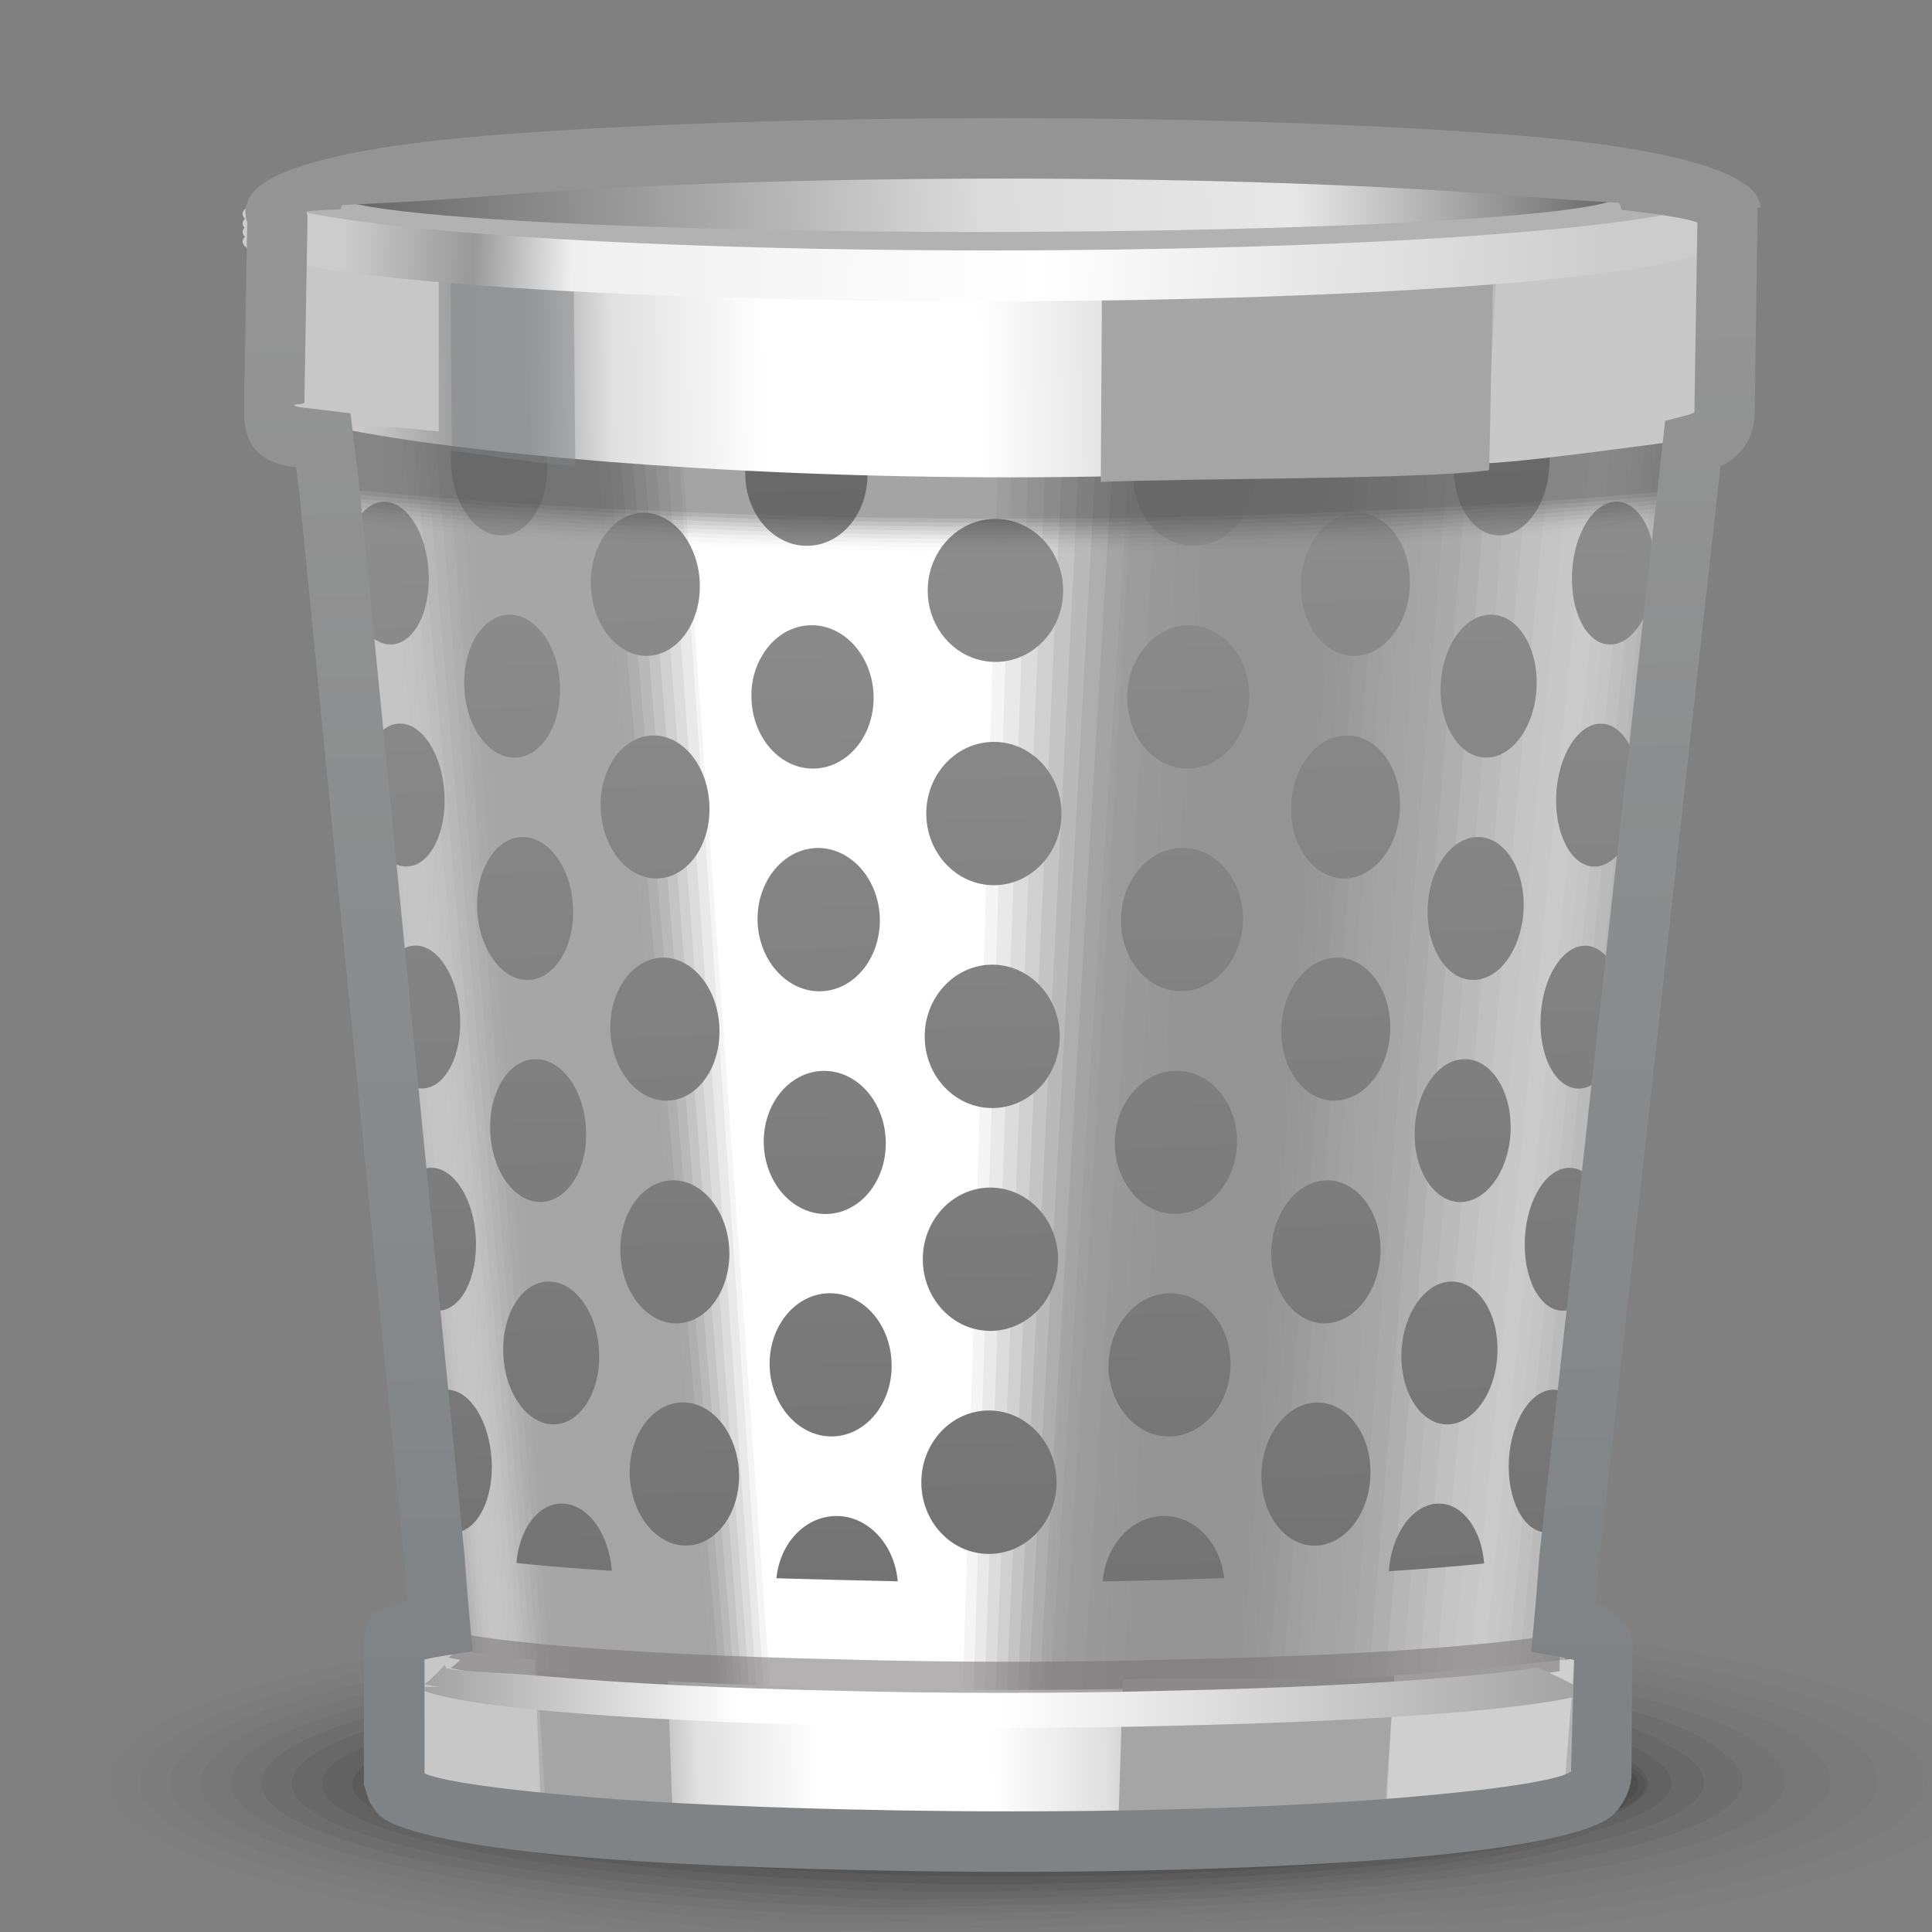 <?xml version="1.0" encoding="UTF-8" standalone="no"?>
<!-- Creator: CorelDRAW -->

<svg
   xmlns:dc="http://purl.org/dc/elements/1.1/"
   xmlns:cc="http://creativecommons.org/ns#"
   xmlns:rdf="http://www.w3.org/1999/02/22-rdf-syntax-ns#"
   xmlns:svg="http://www.w3.org/2000/svg"
   xmlns="http://www.w3.org/2000/svg"
   xmlns:xlink="http://www.w3.org/1999/xlink"
   xmlns:sodipodi="http://sodipodi.sourceforge.net/DTD/sodipodi-0.dtd"
   xmlns:inkscape="http://www.inkscape.org/namespaces/inkscape"
   xml:space="preserve"
   width="32px"
   height="32px"
   style="shape-rendering:geometricPrecision; text-rendering:geometricPrecision; image-rendering:optimizeQuality; fill-rule:evenodd; clip-rule:evenodd"
   viewBox="0 0 32 32"
   id="svg2"
   version="1.1"
   inkscape:version="0.48.1 r9760"
   sodipodi:docname="emptytrash.svg"><rect x="0" y="0" width="32" height="32" fill="#808080" stroke="none"/><sodipodi:namedview
   pagecolor="#ffffff"
   bordercolor="#666666"
   borderopacity="1"
   objecttolerance="10"
   gridtolerance="10"
   guidetolerance="10"
   inkscape:pageopacity="0"
   inkscape:pageshadow="2"
   inkscape:window-width="640"
   inkscape:window-height="480"
   id="namedview231"
   showgrid="false"
   inkscape:zoom="9.4375"
   inkscape:cx="16"
   inkscape:cy="16"
   inkscape:window-x="0"
   inkscape:window-y="24"
   inkscape:window-maximized="0"
   inkscape:current-layer="svg2" />
 <defs
   id="defs4">
  <style
   type="text/css"
   id="style6">
   
    .fil68 {fill:none}
    .fil70 {fill:#1F3652}
    .fil66 {fill:#A5A5A5}
    .fil67 {fill:#C7C7C7}
    .fil73 {fill:#C8C8C8}
    .fil69 {fill:#CFCFCF}
    .fil53 {fill:white}
    .fil13 {fill:#B2B2B2}
    .fil0 {fill:black;fill-opacity:0}
    .fil55 {fill:#404040;fill-opacity:0}
    .fil35 {fill:#BABABA;fill-opacity:0}
    .fil15 {fill:#C7C7C7;fill-opacity:0}
    .fil25 {fill:#949494;fill-opacity:0}
    .fil1 {fill:black;fill-opacity:0.008}
    .fil56 {fill:#404040;fill-opacity:0.012}
    .fil2 {fill:black;fill-opacity:0.016}
    .fil3 {fill:black;fill-opacity:0.024}
    .fil57 {fill:#404040;fill-opacity:0.027}
    .fil4 {fill:black;fill-opacity:0.027}
    .fil5 {fill:black;fill-opacity:0.035}
    .fil58 {fill:#404040;fill-opacity:0.039}
    .fil6 {fill:black;fill-opacity:0.043}
    .fil7 {fill:black;fill-opacity:0.051}
    .fil59 {fill:#404040;fill-opacity:0.055}
    .fil16 {fill:#C7C7C7;fill-opacity:0.055}
    .fil8 {fill:black;fill-opacity:0.059}
    .fil9 {fill:black;fill-opacity:0.067}
    .fil60 {fill:#404040;fill-opacity:0.067}
    .fil10 {fill:black;fill-opacity:0.075}
    .fil11 {fill:black;fill-opacity:0.078}
    .fil61 {fill:#404040;fill-opacity:0.078}
    .fil36 {fill:#BCBCBC;fill-opacity:0.086}
    .fil26 {fill:#949494;fill-opacity:0.086}
    .fil62 {fill:#404040;fill-opacity:0.094}
    .fil63 {fill:#404040;fill-opacity:0.106}
    .fil17 {fill:#C7C7C7;fill-opacity:0.11}
    .fil64 {fill:#404040;fill-opacity:0.122}
    .fil18 {fill:#C7C7C7;fill-opacity:0.165}
    .fil37 {fill:#BEBEBE;fill-opacity:0.173}
    .fil27 {fill:#949494;fill-opacity:0.173}
    .fil19 {fill:#C7C7C7;fill-opacity:0.224}
    .fil38 {fill:silver;fill-opacity:0.259}
    .fil28 {fill:#949494;fill-opacity:0.259}
    .fil20 {fill:#C7C7C7;fill-opacity:0.278}
    .fil21 {fill:#C7C7C7;fill-opacity:0.333}
    .fil39 {fill:#C2C2C2;fill-opacity:0.345}
    .fil29 {fill:#949494;fill-opacity:0.345}
    .fil22 {fill:#C7C7C7;fill-opacity:0.388}
    .fil40 {fill:#C4C4C4;fill-opacity:0.431}
    .fil30 {fill:#949494;fill-opacity:0.431}
    .fil72 {fill:#828587;fill-opacity:0.439}
    .fil23 {fill:#C7C7C7;fill-opacity:0.443}
    .fil24 {fill:#C7C7C7;fill-opacity:0.502}
    .fil45 {fill:darkgray;fill-opacity:0.502}
    .fil41 {fill:#C6C6C6;fill-opacity:0.522}
    .fil31 {fill:#949494;fill-opacity:0.522}
    .fil74 {fill:#787474;fill-rule:nonzero;fill-opacity:0.561}
    .fil46 {fill:#B4B4B4;fill-opacity:0.565}
    .fil42 {fill:#C8C8C8;fill-opacity:0.608}
    .fil32 {fill:#949494;fill-opacity:0.608}
    .fil47 {fill:#BFBFBF;fill-opacity:0.627}
    .fil48 {fill:#CACACA;fill-opacity:0.69}
    .fil43 {fill:#CACACA;fill-opacity:0.694}
    .fil33 {fill:#949494;fill-opacity:0.694}
    .fil49 {fill:#D4D4D4;fill-opacity:0.753}
    .fil44 {fill:#CCCCCC;fill-opacity:0.78}
    .fil34 {fill:#949494;fill-opacity:0.78}
    .fil50 {fill:#DFDFDF;fill-opacity:0.812}
    .fil51 {fill:#EAEAEA;fill-opacity:0.875}
    .fil52 {fill:whitesmoke;fill-opacity:0.937}
    .fil54 {fill:url(#id2)}
    .fil76 {fill:url(#id3)}
    .fil65 {fill:url(#id4)}
    .fil71 {fill:url(#id5)}
    .fil77 {fill:url(#id6)}
    .fil12 {fill:url(#id7)}
    .fil14 {fill:url(#id8)}
    .fil75 {fill:url(#id9);fill-rule:nonzero}
    .fil78 {fill:url(#id10);fill-rule:nonzero}
   
  </style>
   <mask
   id="id0">
  <linearGradient
   id="id1"
   gradientUnits="userSpaceOnUse"
   x1="26.609"
   y1="6.998"
   x2="26.786"
   y2="7.01">
   <stop
   offset="0"
   style="stop-opacity:1; stop-color:white"
   id="stop10" />
   <stop
   offset="1"
   style="stop-opacity:0; stop-color:white"
   id="stop12" />
  </linearGradient>
    <rect
   style="fill:url(#id1)"
   x="25.424"
   y="5.725"
   width="2.547"
   height="2.557"
   id="rect14" />
   </mask>
  <linearGradient
   id="id2"
   gradientUnits="userSpaceOnUse"
   x1="16.716"
   y1="7.009"
   x2="17.24"
   y2="26.293">
   <stop
   offset="0"
   style="stop-color:#8F8F8F"
   id="stop17" />
   <stop
   offset="1"
   style="stop-color:#737373"
   id="stop19" />
  </linearGradient>
  <linearGradient
   id="id3"
   gradientUnits="userSpaceOnUse"
   x1="5.771"
   y1="3.75"
   x2="26.637"
   y2="2.701">
   <stop
   offset="0"
   style="stop-color:#666666"
   id="stop22" />
   <stop
   offset="0.502"
   style="stop-color:#DBDBDB"
   id="stop24" />
   <stop
   offset="0.749"
   style="stop-color:#E8E8E8"
   id="stop26" />
   <stop
   offset="1"
   style="stop-color:dimgray"
   id="stop28" />
  </linearGradient>
  <linearGradient
   id="id4"
   gradientUnits="userSpaceOnUse"
   x1="26.209"
   y1="28.666"
   x2="7.399"
   y2="28.971">
   <stop
   offset="0"
   style="stop-color:#ABABAB"
   id="stop31" />
   <stop
   offset="0.051"
   style="stop-color:#CCCACA"
   id="stop33" />
   <stop
   offset="0.11"
   style="stop-color:#CCCACA"
   id="stop35" />
   <stop
   offset="0.22"
   style="stop-color:#A3A3A3"
   id="stop37" />
   <stop
   offset="0.329"
   style="stop-color:#A1A1A1"
   id="stop39" />
   <stop
   offset="0.42"
   style="stop-color:#E0E0E0"
   id="stop41" />
   <stop
   offset="0.522"
   style="stop-color:white"
   id="stop43" />
   <stop
   offset="0.671"
   style="stop-color:white"
   id="stop45" />
   <stop
   offset="0.78"
   style="stop-color:#E0E0E0"
   id="stop47" />
   <stop
   offset="0.839"
   style="stop-color:#A3A3A3"
   id="stop49" />
   <stop
   offset="0.89"
   style="stop-color:#9E9E9E"
   id="stop51" />
   <stop
   offset="0.929"
   style="stop-color:#B9B8B8"
   id="stop53" />
   <stop
   offset="0.961"
   style="stop-color:#CCCACA"
   id="stop55" />
   <stop
   offset="1"
   style="stop-color:#A8A8A8"
   id="stop57" />
  </linearGradient>
  <linearGradient
   id="id5"
   gradientUnits="userSpaceOnUse"
   xlink:href="#id4"
   x1="28.459"
   y1="5.406"
   x2="4.959"
   y2="5.805">
  </linearGradient>
  <linearGradient
   id="id6"
   gradientUnits="userSpaceOnUse"
   x1="5.713"
   y1="3.795"
   x2="26.717"
   y2="4.506">
   <stop
   offset="0"
   style="stop-color:#CCCCCC"
   id="stop61" />
   <stop
   offset="0.102"
   style="stop-color:#999999"
   id="stop63" />
   <stop
   offset="0.18"
   style="stop-color:#EFEFEF"
   id="stop65" />
   <stop
   offset="0.549"
   style="stop-color:white"
   id="stop67" />
   <stop
   offset="1"
   style="stop-color:#CCCCCC"
   id="stop69" />
  </linearGradient>
  <linearGradient
   id="id7"
   gradientUnits="userSpaceOnUse"
   x1="15.389"
   y1="28.567"
   x2="17.759"
   y2="22.925">
   <stop
   offset="0"
   style="stop-color:#FBE373"
   id="stop72" />
   <stop
   offset="1"
   style="stop-color:white"
   id="stop74" />
  </linearGradient>
  <linearGradient
   id="id8"
   gradientUnits="userSpaceOnUse"
   x1="26.944"
   y1="16.856"
   x2="6.744"
   y2="15.695">
   <stop
   offset="0"
   style="stop-color:#A3A3A3"
   id="stop77" />
   <stop
   offset="1"
   style="stop-color:#A6A6A6"
   id="stop79" />
  </linearGradient>
  <linearGradient
   id="id9"
   gradientUnits="userSpaceOnUse"
   x1="26.117"
   y1="28.097"
   x2="7.121"
   y2="28.097">
   <stop
   offset="0"
   style="stop-color:#A3A3A3"
   id="stop82" />
   <stop
   offset="0.502"
   style="stop-color:white"
   id="stop84" />
   <stop
   offset="0.729"
   style="stop-color:white"
   id="stop86" />
   <stop
   offset="1"
   style="stop-color:#A3A3A3"
   id="stop88" />
  </linearGradient>
  <linearGradient
   id="id10"
   gradientUnits="userSpaceOnUse"
   x1="16.715"
   y1="27.909"
   x2="16.476"
   y2="5.051">
   <stop
   offset="0"
   style="stop-color:#808385"
   id="stop91" />
   <stop
   offset="1"
   style="stop-color:#949494"
   id="stop93" />
  </linearGradient>
 </defs>
 <g
   id="Слой_x0020_5">
  <g
   id="_142072280">
   <path
   id="_66921312"
   class="fil0"
   d="M17.445 26.397c8.912,0 16.141,1.394 16.141,3.115 0,1.266 -3.92,2.355 -9.546,2.842l-13.188 0c-5.625,-0.487 -9.546,-1.576 -9.546,-2.842 0,-1.721 7.229,-3.115 16.139,-3.115z" />
   <g
   id="g99">
    <path
   id="_66779824"
   class="fil1"
   d="M17.408 26.556c8.358,0 15.161,1.282 15.33,2.869 0.168,1.174 -3.293,2.196 -8.408,2.673 -3.996,0.071 -8.406,0.128 -12.915,0.128 -5.626,-0.443 -9.606,-1.489 -9.606,-2.711 0,-1.635 6.988,-2.959 15.598,-2.959z" />
    <path
   id="_66458352"
   class="fil2"
   d="M17.374 26.718c7.804,0 14.182,1.168 14.518,2.622 0.335,1.082 -2.664,2.036 -7.266,2.505 -3.597,0.139 -8.024,0.253 -12.644,0.253 -5.626,-0.398 -9.665,-1.402 -9.665,-2.578 0,-1.547 6.744,-2.802 15.059,-2.802z" />
    <path
   id="_148224000"
   class="fil3"
   d="M17.336 26.878c7.25,0 13.203,1.057 13.707,2.376 0.503,0.99 -2.036,1.878 -6.128,2.336 -3.197,0.21 -7.64,0.38 -12.373,0.38 -5.627,-0.354 -9.726,-1.316 -9.726,-2.447 0,-1.461 6.503,-2.646 14.519,-2.646z" />
    <path
   id="_66194544"
   class="fil4"
   d="M17.302 27.04c6.695,0 12.223,0.944 12.895,2.13 0.672,0.898 -1.407,1.719 -4.987,2.167 -2.798,0.281 -7.257,0.508 -12.102,0.508 -5.628,-0.311 -9.786,-1.23 -9.786,-2.316 0,-1.375 6.263,-2.489 13.98,-2.489z" />
    <path
   id="_67254352"
   class="fil5"
   d="M17.264 27.201c6.142,0 11.245,0.832 12.085,1.884 0.84,0.806 -0.78,1.559 -3.848,2 -2.398,0.35 -6.873,0.633 -11.831,0.633 -5.629,-0.266 -9.846,-1.142 -9.846,-2.184 0,-1.289 6.022,-2.333 13.44,-2.333z" />
    <path
   id="_67254328"
   class="fil6"
   d="M17.23 27.363c5.587,0 10.264,0.718 11.272,1.638 1.008,0.713 -0.15,1.398 -2.707,1.83 -1.999,0.42 -6.489,0.761 -11.561,0.761 -5.628,-0.221 -9.904,-1.057 -9.904,-2.052 0,-1.202 5.778,-2.177 12.901,-2.177z" />
    <path
   id="_64619888"
   class="fil7"
   d="M17.192 27.523c5.034,0 9.286,0.606 10.461,1.393 1.175,0.621 0.477,1.239 -1.569,1.662 -1.598,0.489 -6.105,0.886 -11.29,0.886 -5.629,-0.176 -9.964,-0.97 -9.964,-1.919 0,-1.116 5.537,-2.021 12.361,-2.021z" />
    <path
   id="_65606200"
   class="fil8"
   d="M17.157 27.685c4.479,0 8.306,0.493 9.649,1.146 1.344,0.529 1.107,1.08 -0.428,1.493 -1.199,0.56 -5.723,1.013 -11.019,1.013 -5.631,-0.132 -10.024,-0.884 -10.024,-1.788 0,-1.03 5.296,-1.864 11.822,-1.864z" />
    <path
   id="_65763240"
   class="fil9"
   d="M17.12 27.846c3.925,0 7.327,0.382 8.839,0.9 1.512,0.437 1.734,0.921 0.711,1.324 -0.8,0.631 -5.339,1.141 -10.747,1.141 -5.632,-0.089 -10.085,-0.797 -10.085,-1.657 0,-0.944 5.055,-1.708 11.282,-1.708z" />
    <path
   id="_142073120"
   class="fil10"
   d="M17.085 28.008c3.371,0 6.348,0.268 8.026,0.653 1.68,0.345 2.364,0.762 1.852,1.156 -0.4,0.699 -4.955,1.266 -10.478,1.266 -5.631,-0.044 -10.143,-0.71 -10.143,-1.525 0,-0.856 4.812,-1.551 10.743,-1.551z" />
   </g>
   <path
   id="_142072448"
   class="fil11"
   d="M17.048 28.169c5.635,0 10.206,0.625 10.206,1.395 0,0.77 -4.571,1.394 -10.206,1.394 -5.633,0 -10.204,-0.624 -10.204,-1.394 0,-0.77 4.571,-1.395 10.204,-1.395z" />
  </g>
  <path
   class="fil12"
   d="M13.518 25.957l0.213 -0.146c0.038,-0.012 0.077,-0.02 0.117,-0.02 0.307,-0.006 0.572,0.339 0.592,0.771 0.019,0.433 -0.215,0.789 -0.522,0.795 -0.307,0.006 -0.572,-0.339 -0.591,-0.772 -0.012,-0.254 0.065,-0.482 0.191,-0.627zm1.134 -0.781l0.693 -0.477c0.292,0.067 0.521,0.383 0.533,0.763 0.012,0.432 -0.261,0.787 -0.609,0.791 -0.35,0.004 -0.644,-0.344 -0.657,-0.777 -0.002,-0.105 0.012,-0.207 0.04,-0.3zm1.556 -1.071l0.856 -0.589c0.308,0.084 0.54,0.391 0.546,0.757 0.006,0.433 -0.306,0.785 -0.697,0.788 -0.392,0.002 -0.715,-0.347 -0.721,-0.781 -0.001,-0.06 0.005,-0.118 0.015,-0.175zm2.719 0.728l0.456 0.464c0.031,0.084 0.047,0.174 0.047,0.268 0,0.433 -0.352,0.785 -0.785,0.785 -0.433,0 -0.784,-0.352 -0.784,-0.785 0,-0.433 0.351,-0.785 0.784,-0.785 0.1,0 0.195,0.019 0.282,0.053zm1.251 1.274l0.276 0.282 0.214 1.108c-0.02,0.001 -0.04,0.002 -0.06,0.002 -0.391,-0.002 -0.704,-0.354 -0.697,-0.788 0.004,-0.244 0.107,-0.461 0.267,-0.605zm-7.31 1.691l-0.386 -0.695c0.069,-0.078 0.155,-0.125 0.248,-0.128 0.266,-0.008 0.502,0.335 0.527,0.768 0.002,0.026 0.002,0.052 0.002,0.079l-0.391 -0.025zm5.758 -0.576c-0.42,0 -0.764,0.333 -0.783,0.749 0.396,0.005 0.795,0.007 1.189,0.007l0.378 -0.001c-0.015,-0.419 -0.36,-0.755 -0.784,-0.755zm-1.665 -1.291c0.391,-0.002 0.715,0.347 0.721,0.781 0.007,0.433 -0.306,0.785 -0.697,0.788 -0.391,0.002 -0.713,-0.347 -0.721,-0.781 -0.006,-0.432 0.306,-0.785 0.697,-0.788zm-1.624 1.192c0.35,-0.005 0.643,0.344 0.656,0.776l0 0.035c-0.436,-0.011 -0.859,-0.025 -1.265,-0.04 -0.004,-0.424 0.266,-0.767 0.609,-0.771z"
   id="path112" />
  <ellipse
   class="fil13"
   cx="16.795"
   cy="27.949"
   rx="9.819"
   ry="0.69"
   id="ellipse114" />
  <path
   class="fil14"
   d="M16.764 3.171l0.08 0.001 0.08 -0.001 0 0.002 11.777 0.13c-0.07,0.749 -0.073,-0.363 -0.162,0.565l-2.545 22.674c-0.128,1.915 -0.373,3.07 -0.033,1.885 -0.951,0.193 -1.9,0.359 -2.851,0.497l-0.208 0.55 -0.133 -0.502 0.011 -0.001c-1.951,0.269 -3.904,0.419 -5.855,0.425l0 0 -0.067 0 -0.027 0 -0.066 0 0 0c-1.951,-0.006 -3.904,-0.156 -5.855,-0.425l0.011 0.001 -0.133 0.502 -0.208 -0.55c-0.951,-0.138 -1.9,-0.305 -2.851,-0.497 0.339,1.185 0.094,0.03 -0.033,-1.885l-2.241 -20.596 -0.249 -2.035c-0.089,-0.927 -0.148,0.142 -0.217,-0.607l11.777 -0.13 0 -0.002z"
   id="path116" />
  <g
   id="_62780056">
   <path
   id="_66786024"
   class="fil15"
   d="M7.661 3.293l1.699 25.439c-0.545,-0.093 -1.089,-0.195 -1.632,-0.305 0.339,1.185 0.094,0.03 -0.033,-1.885l-2.241 -20.596 -0.25 -2.036c-0.076,-0.801 -0.13,-0.109 -0.189,-0.393 0.1,-0.066 0.215,-0.141 0.34,-0.217l2.306 -0.025 0.001 0.019z" />
   <g
   id="g120">
    <path
   id="_63147448"
   class="fil16"
   d="M7.476 3.383l1.794 25.334c-0.502,-0.086 -1.004,-0.181 -1.506,-0.282l0.025 0.204c0.244,0.81 0.024,-0.314 -0.094,-2.097l-2.241 -20.596 -0.25 -2.036c-0.073,-0.775 -0.126,-0.152 -0.183,-0.37 0.093,-0.072 0.204,-0.155 0.327,-0.241l2.118 -0.022 0.011 0.106z" />
    <path
   id="_140475376"
   class="fil17"
   d="M7.29 3.474l1.889 25.227c-0.45,-0.079 -0.9,-0.163 -1.35,-0.254l0.056 0.456c0.064,0.067 -0.096,-0.937 -0.19,-2.361l-2.241 -20.596 -0.25 -2.036c-0.069,-0.728 -0.119,-0.222 -0.172,-0.338 0.086,-0.079 0.195,-0.175 0.315,-0.273l1.922 -0.02c0.009,0.06 0.018,0.124 0.022,0.195z" />
    <path
   id="_63335552"
   class="fil18"
   d="M7.102 3.565l1.983 25.119c-0.398,-0.069 -0.795,-0.143 -1.193,-0.223l-0.137 -1.134c-0.021,-0.242 -0.044,-0.506 -0.061,-0.784l-2.241 -20.596 -0.25 -2.036c-0.025,-0.263 -0.048,-0.366 -0.069,-0.393 0.063,-0.066 0.136,-0.141 0.216,-0.217l1.719 -0.019c0.015,0.085 0.026,0.18 0.033,0.285z" />
    <path
   id="_63065984"
   class="fil19"
   d="M6.916 3.655l2.076 25.013c-0.345,-0.061 -0.69,-0.128 -1.034,-0.195l-0.542 -4.484 -1.963 -18.043 -0.25 -2.036c-0.018,-0.196 -0.035,-0.301 -0.052,-0.356 0.059,-0.076 0.13,-0.163 0.21,-0.255l1.512 -0.017c0.019,0.109 0.034,0.232 0.043,0.372z" />
    <path
   id="_61262000"
   class="fil20"
   d="M6.73 3.745l2.17 24.906c-0.293,-0.053 -0.585,-0.107 -0.876,-0.165l-1.267 -10.562 -1.303 -11.978 -0.25 -2.036c-0.013,-0.138 -0.025,-0.232 -0.037,-0.293 0.054,-0.087 0.126,-0.2 0.211,-0.318l1.302 -0.014c0.022,0.131 0.039,0.283 0.051,0.461z" />
    <path
   id="_65154592"
   class="fil21"
   d="M6.542 3.836l2.263 24.797c-0.24,-0.043 -0.478,-0.089 -0.717,-0.136l-2.099 -17.619 -0.536 -4.933 -0.25 -2.036 -0.021 -0.194c0.043,-0.09 0.118,-0.247 0.215,-0.417l1.09 -0.013c0.024,0.155 0.043,0.337 0.056,0.55z" />
    <path
   id="_60690056"
   class="fil22"
   d="M6.356 3.927l2.354 24.69 -0.556 -0.106 -2.921 -24.717c0,0 0.076,-0.23 0.188,-0.495l0.876 -0.011c0.025,0.176 0.045,0.386 0.059,0.639z" />
    <path
   id="_135169656"
   class="fil23"
   d="M6.169 4.017l2.446 24.581 -0.398 -0.074 -2.899 -24.728c0,0 0.051,-0.233 0.13,-0.498l0.66 -0.007c0.024,0.197 0.044,0.436 0.06,0.726z" />
   </g>
   <path
   id="_61525512"
   class="fil24"
   d="M5.981 4.107l2.537 24.474 -0.235 -0.044 -2.881 -24.738c0,0 0.03,-0.233 0.076,-0.501l0.444 -0.005c0.021,0.216 0.041,0.484 0.059,0.814z" />
  </g>
  <g
   id="_50981304">
   <path
   id="_66339808"
   class="fil25"
   d="M17.687 5.139l-1.107 24.523 5.195 0.12 2.026 -24.599c0,0 -6.043,-1.612 -6.114,-0.045z" />
   <g
   id="g133">
    <path
   id="_134067080"
   class="fil26"
   d="M18.09 5.256c-0.399,8.157 -0.797,16.315 -1.197,24.473 1.55,0.027 3.098,0.053 4.648,0.08 0.676,-8.184 1.352,-16.369 2.029,-24.553 0,0 -5.404,-1.741 -5.481,0z" />
    <path
   id="_135188088"
   class="fil27"
   d="M18.49 5.372c-0.428,8.141 -0.856,16.282 -1.285,24.424 1.368,0.013 2.734,0.026 4.101,0.039 0.678,-8.169 1.355,-16.337 2.033,-24.506 0,0 -4.764,-1.872 -4.849,0.043z" />
    <path
   id="_152178568"
   class="fil28"
   d="M18.89 5.488c-0.457,8.125 -0.914,16.249 -1.373,24.374 1.185,0 2.368,-0.001 3.553,-0.001 0.679,-8.152 1.358,-16.306 2.038,-24.458 0,0 -4.126,-2.002 -4.218,0.085z" />
    <path
   id="_49706896"
   class="fil29"
   d="M19.292 5.605c-0.487,8.107 -0.974,16.216 -1.461,24.325 1.002,-0.014 2.003,-0.028 3.005,-0.041 0.68,-8.138 1.361,-16.275 2.041,-24.412 0,0 -3.486,-2.132 -3.585,0.129z" />
    <path
   id="_63553280"
   class="fil30"
   d="M19.692 5.719c-0.516,8.092 -1.032,16.184 -1.548,24.276 0.819,-0.027 1.638,-0.054 2.457,-0.083 0.682,-8.122 1.363,-16.243 2.046,-24.365 0,0 -2.847,-2.262 -2.954,0.171z" />
    <path
   id="_66803568"
   class="fil31"
   d="M20.094 5.836c-0.546,8.076 -1.091,16.151 -1.638,24.227 0.637,-0.041 1.273,-0.083 1.91,-0.123 0.684,-8.106 1.367,-16.213 2.049,-24.319 0,0 -2.208,-2.392 -2.321,0.215z" />
    <path
   id="_65666952"
   class="fil32"
   d="M20.494 5.952c-0.575,8.059 -1.15,16.118 -1.726,24.177 0.454,-0.054 0.908,-0.109 1.362,-0.163 0.685,-8.091 1.369,-16.181 2.053,-24.272 0,0 -1.567,-2.523 -1.689,0.257z" />
    <path
   id="_67784768"
   class="fil33"
   d="M20.896 6.068c-0.605,8.044 -1.21,16.086 -1.814,24.129 0.272,-0.069 0.543,-0.136 0.814,-0.204 0.686,-8.076 1.371,-16.15 2.058,-24.224 0,0 -0.93,-2.653 -1.057,0.3z" />
   </g>
   <path
   id="_63064312"
   class="fil34"
   d="M21.296 6.185l-1.903 24.079 0.267 -0.244 2.061 -24.178c0,0 -0.289,-2.783 -0.425,0.344z" />
  </g>
  <g
   id="_62639736">
   <path
   id="_136838096"
   class="fil35"
   d="M23.571 4.179l-1.824 25.052 4.414 0 2.519 -24.811c0,0 -4.987,-1.942 -5.11,-0.241z" />
   <g
   id="g146">
    <path
   id="_64154464"
   class="fil36"
   d="M23.901 4.317l-1.884 24.914 3.951 0 2.518 -24.739c0,0 -4.448,-2.063 -4.585,-0.175z" />
    <path
   id="_64279024"
   class="fil37"
   d="M24.233 4.457l-1.945 24.775 3.484 0 2.518 -24.667c0,0 -3.908,-2.184 -4.057,-0.107z" />
    <path
   id="_62527304"
   class="fil38"
   d="M24.562 4.595l-2.004 24.637 3.02 0 2.515 -24.595c0,0 -3.367,-2.306 -3.53,-0.041z" />
    <path
   id="_63939136"
   class="fil39"
   d="M24.894 4.733l-2.066 24.498 2.555 0 2.515 -24.524c0,0 -2.828,-2.426 -3.004,0.026z" />
    <path
   id="_66203960"
   class="fil40"
   d="M25.224 4.872l-2.124 24.359 2.087 0 2.514 -24.451c0,0 -2.288,-2.548 -2.477,0.092z" />
    <path
   id="_65279944"
   class="fil41"
   d="M25.554 5.012l-2.183 24.22 1.622 0 2.511 -24.38c0,0 -1.748,-2.668 -1.95,0.161z" />
    <path
   id="_61711232"
   class="fil42"
   d="M25.885 5.15l-2.241 24.081 1.154 0 2.51 -24.308c0,0 -1.207,-2.789 -1.423,0.227z" />
    <path
   id="_142168016"
   class="fil43"
   d="M26.216 5.289l-2.299 23.942 0.686 0 2.509 -24.236c0,0 -0.667,-2.91 -0.897,0.294z" />
   </g>
   <path
   id="_135592816"
   class="fil44"
   d="M26.545 5.427l-2.355 23.804 0.219 0 2.506 -24.164c0,0 -0.128,-3.031 -0.37,0.36z" />
  </g>
  <g
   id="_135167240">
   <path
   id="_61325552"
   class="fil45"
   d="M9.723 5.731l2.254 23.948c1.775,-0.073 3.551,-0.145 5.326,-0.219l1.525 -23.73 -9.104 0z" />
   <path
   id="_61418992"
   class="fil46"
   d="M9.923 5.731l2.166 23.937c1.68,-0.059 3.359,-0.119 5.039,-0.18l1.413 -23.758 -8.618 0z" />
   <path
   id="_66203920"
   class="fil47"
   d="M10.12 5.731l2.081 23.928c1.583,-0.047 3.168,-0.094 4.751,-0.142l1.3 -23.786 -8.132 0z" />
   <path
   id="_61579008"
   class="fil48"
   d="M10.321 5.731l1.991 23.917c1.488,-0.034 2.977,-0.07 4.465,-0.104l1.188 -23.813 -7.644 0z" />
   <path
   id="_61279920"
   class="fil49"
   d="M10.521 5.731l1.904 23.908c1.393,-0.021 2.785,-0.044 4.177,-0.066l1.077 -23.842 -7.158 0z" />
   <path
   id="_65359320"
   class="fil50"
   d="M10.72 5.731l1.817 23.898c1.297,-0.011 2.593,-0.02 3.89,-0.03l0.964 -23.869 -6.67 0z" />
   <path
   id="_138043576"
   class="fil51"
   d="M10.921 5.731l1.728 23.888c1.201,0.004 2.401,0.006 3.601,0.009l0.852 -23.897 -6.181 0z" />
   <path
   id="_65867704"
   class="fil52"
   d="M11.122 5.731l1.639 23.878c1.104,0.015 2.21,0.031 3.314,0.047l0.738 -23.926 -5.692 0z" />
  </g>
  <path
   class="fil53"
   d="M11.162 5.547l1.712 24.06 3.026 0.078 0.702 -24.529c0,0 -5.79,-2.725 -5.439,0.391z"
   id="path166" />
  <path
   class="fil54"
   d="M28.175 7.111l-0.124 1.103c-0.019,-0.144 -0.025,-0.3 -0.013,-0.464 0.017,-0.237 0.065,-0.457 0.137,-0.639zm-16.431 16.259c0.283,0.198 0.483,0.587 0.497,1.037 0.015,0.652 -0.373,1.186 -0.873,1.192 -0.498,0.006 -0.917,-0.517 -0.939,-1.172 -0.013,-0.658 0.377,-1.192 0.873,-1.199 0.158,-0.002 0.309,0.05 0.442,0.142zm2.385 -1.864c0.37,0.175 0.633,0.599 0.639,1.093 0.012,0.654 -0.433,1.188 -0.99,1.193 -0.561,0.002 -1.018,-0.528 -1.031,-1.18l0 -0.026c0.002,-0.643 0.441,-1.162 0.997,-1.166 0.136,0 0.266,0.031 0.385,0.086zm2.671 0.461c-0.123,0.048 -0.256,0.077 -0.396,0.077 -0.377,0 -0.71,-0.197 -0.913,-0.5 -0.13,-0.194 -0.207,-0.431 -0.207,-0.687 0,-0.652 0.501,-1.187 1.12,-1.187 0.618,0 1.121,0.535 1.121,1.187 0,0.508 -0.302,0.941 -0.725,1.11zm2.295 1.784c-0.346,-0.112 -0.618,-0.435 -0.704,-0.845 -0.024,-0.1 -0.039,-0.206 -0.03,-0.307 0.011,-0.653 0.469,-1.181 1.025,-1.179 0.558,0.004 1.008,0.537 0.995,1.192 -0.008,0.652 -0.469,1.182 -1.026,1.18 -0.09,-0.001 -0.177,-0.014 -0.26,-0.041zm0.149 2.421l-0.98 0.021c0.048,-0.611 0.495,-1.087 1.022,-1.083 0.509,0.002 0.93,0.449 0.989,1.028l-0.025 0.008 0.026 -0.001 0 -0.007 -0.001 0m-3.895 -2.776c-0.622,0 -1.12,0.535 -1.12,1.189 0,0.656 0.497,1.187 1.12,1.187 0.619,0 1.12,-0.532 1.12,-1.187 0,-0.654 -0.501,-1.189 -1.12,-1.189zm-2.528 1.748c0.524,-0.004 0.966,0.471 1.017,1.082l-1.127 -0.027 -0.882 -0.024c0.057,-0.58 0.475,-1.029 0.992,-1.031zm-0.402 -12.38l0.021 0c0.56,-0.004 1.008,-0.535 0.999,-1.193 -0.011,-0.656 -0.475,-1.186 -1.03,-1.181 -0.333,0.001 -0.624,0.19 -0.804,0.482 -0.123,0.196 -0.198,0.439 -0.19,0.71 0.008,0.65 0.457,1.174 1.004,1.182zm3.983 -3.588c-0.2,-0.33 -0.548,-0.548 -0.945,-0.548 -0.62,0 -1.122,0.533 -1.122,1.188 0,0.54 0.341,0.993 0.808,1.135 0.1,0.03 0.203,0.047 0.314,0.047 0.62,0 1.121,-0.528 1.121,-1.182 0,-0.235 -0.065,-0.455 -0.176,-0.64zm-3.073 -1.415l0.007 0.125c0.009,0.653 -0.439,1.187 -0.998,1.188 -0.554,0.006 -1.017,-0.524 -1.025,-1.179 -0.001,-0.072 0.004,-0.144 0.013,-0.213 0.643,0.032 1.313,0.059 2.003,0.078zm11.957 15.96l-0.141 1.261c-0.142,0.272 -0.346,0.442 -0.565,0.435 -0.378,-0.012 -0.654,-0.55 -0.619,-1.204 0.038,-0.652 0.374,-1.173 0.751,-1.161 0.266,0.008 0.481,0.28 0.573,0.669zm-18.746 1.693l-0.256 -2.352 0.078 -0.009c0.377,-0.012 0.713,0.509 0.75,1.161 0.037,0.626 -0.22,1.148 -0.572,1.2zm-0.4 -3.677l-0.25 -2.297c0.065,-0.04 0.135,-0.061 0.209,-0.064 0.382,-0.013 0.715,0.506 0.751,1.156 0.035,0.66 -0.237,1.199 -0.62,1.211 -0.031,0.001 -0.06,0 -0.09,-0.006zm-0.407 -3.737l-0.232 -2.13c0.094,-0.106 0.209,-0.169 0.335,-0.174 0.383,-0.013 0.717,0.509 0.752,1.161 0.04,0.653 -0.241,1.193 -0.619,1.205 -0.082,0.002 -0.162,-0.02 -0.237,-0.063zm-0.413 -3.8l-0.198 -1.831c0.112,-0.211 0.273,-0.345 0.458,-0.35 0.378,-0.014 0.715,0.507 0.75,1.16 0.037,0.651 -0.237,1.192 -0.618,1.207 -0.141,0.004 -0.278,-0.065 -0.392,-0.187zm-0.425 -3.912l-0.143 -1.313c0.097,-0.369 0.307,-0.622 0.565,-0.632 0.38,-0.011 0.713,0.503 0.751,1.16 0.039,0.654 -0.241,1.194 -0.619,1.205 -0.213,0.008 -0.413,-0.157 -0.554,-0.419zm10.51 5.724c-0.62,0 -1.12,0.534 -1.12,1.188 0,0.657 0.5,1.187 1.12,1.187 0.618,0 1.117,-0.53 1.117,-1.187 0,-0.654 -0.5,-1.188 -1.117,-1.188zm0.027 -3.69c-0.621,0 -1.121,0.533 -1.121,1.185 0,0.657 0.5,1.189 1.121,1.189 0.615,0 1.119,-0.533 1.119,-1.189 0,-0.652 -0.503,-1.185 -1.119,-1.185zm2.784 13.884l1.005 -0.026 -0.001 0 -1.004 0.026zm0.244 -8.437c-0.556,-0.002 -1.018,0.52 -1.026,1.18 -0.009,0.653 0.437,1.189 0.995,1.191 0.554,0.001 1.019,-0.526 1.029,-1.179 0.011,-0.658 -0.439,-1.189 -0.997,-1.192zm0.103 -3.692c-0.559,-0.002 -1.018,0.529 -1.028,1.181 -0.009,0.656 0.437,1.192 0.993,1.193 0.558,0.002 1.017,-0.526 1.03,-1.18 0.007,-0.654 -0.437,-1.189 -0.996,-1.194zm0.1 -3.686c-0.556,-0.005 -1.016,0.526 -1.024,1.181 -0.009,0.658 0.437,1.189 0.993,1.193 0.556,0.005 1.019,-0.524 1.029,-1.182 0.008,-0.657 -0.436,-1.189 -0.998,-1.192zm-0.917 -2.623l-0.007 0.119c-0.009,0.653 0.438,1.187 0.995,1.188 0.556,0.006 1.017,-0.524 1.025,-1.179 0.001,-0.07 -0.001,-0.137 -0.011,-0.203 -0.646,0.032 -1.316,0.057 -2.002,0.074zm3.053 15.496c-0.496,-0.007 -0.917,0.519 -0.937,1.179 -0.015,0.652 0.373,1.186 0.871,1.192 0.498,0.006 0.918,-0.517 0.935,-1.172 0.019,-0.658 -0.372,-1.192 -0.869,-1.199zm0.162 -3.68c-0.496,-0.006 -0.914,0.519 -0.937,1.168 -0.017,0.657 0.376,1.194 0.874,1.201 0.496,0.005 0.918,-0.522 0.937,-1.176 0.018,-0.652 -0.376,-1.189 -0.874,-1.193zm0.165 -3.689c-0.498,-0.004 -0.918,0.521 -0.934,1.175 -0.02,0.651 0.369,1.189 0.866,1.194 0.503,0.007 0.921,-0.517 0.938,-1.169 0.018,-0.653 -0.372,-1.193 -0.869,-1.2zm0.162 -3.679c-0.498,-0.007 -0.917,0.515 -0.934,1.173 -0.018,0.654 0.371,1.188 0.871,1.195 0.498,0.006 0.914,-0.521 0.931,-1.174 0.022,-0.657 -0.369,-1.188 -0.867,-1.194zm0.164 -3.688c-0.498,-0.007 -0.918,0.521 -0.937,1.176 -0.017,0.652 0.372,1.186 0.871,1.193 0.501,0.006 0.918,-0.52 0.934,-1.173 0.02,-0.652 -0.367,-1.189 -0.868,-1.197zm1.36 16.41c-0.426,-0.009 -0.796,0.484 -0.839,1.12 0.591,-0.038 1.122,-0.08 1.578,-0.128 -0.043,-0.556 -0.351,-0.986 -0.739,-0.992zm0.215 -3.677c-0.438,-0.012 -0.816,0.511 -0.845,1.162 -0.027,0.653 0.309,1.194 0.745,1.204 0.437,0.008 0.817,-0.515 0.843,-1.169 0.03,-0.652 -0.306,-1.189 -0.744,-1.197zm0.215 -3.684c-0.438,-0.011 -0.815,0.514 -0.842,1.167 -0.027,0.653 0.307,1.187 0.743,1.2 0.439,0.008 0.817,-0.509 0.846,-1.165 0.027,-0.657 -0.309,-1.193 -0.746,-1.202zm0.219 -3.679c-0.441,-0.009 -0.82,0.509 -0.845,1.168 -0.028,0.65 0.306,1.191 0.743,1.199 0.442,0.009 0.816,-0.516 0.845,-1.167 0.028,-0.653 -0.306,-1.192 -0.743,-1.2zm0.213 -3.683c-0.441,-0.008 -0.816,0.515 -0.843,1.167 -0.027,0.654 0.305,1.193 0.744,1.2 0.439,0.008 0.817,-0.511 0.845,-1.165 0.027,-0.654 -0.302,-1.193 -0.745,-1.202zm-0.604 -2.739c-0.012,0.072 -0.02,0.146 -0.024,0.223 -0.026,0.658 0.305,1.197 0.744,1.202 0.437,0.012 0.816,-0.509 0.843,-1.169 0.006,-0.138 -0.006,-0.272 -0.03,-0.396 -0.474,0.047 -0.986,0.094 -1.534,0.139zm1.908 11.901c-0.382,-0.013 -0.715,0.506 -0.752,1.156 -0.035,0.66 0.24,1.199 0.619,1.211 0.377,0.013 0.716,-0.504 0.75,-1.162 0.035,-0.654 -0.244,-1.193 -0.617,-1.205zm0.259 -3.679c-0.377,-0.013 -0.713,0.509 -0.749,1.161 -0.039,0.653 0.239,1.193 0.615,1.205 0.379,0.013 0.713,-0.508 0.75,-1.16 0.037,-0.653 -0.239,-1.193 -0.617,-1.206zm0.26 -3.677c-0.377,-0.014 -0.715,0.507 -0.752,1.16 -0.034,0.651 0.242,1.192 0.62,1.207 0.377,0.011 0.716,-0.508 0.754,-1.163 0.035,-0.65 -0.244,-1.194 -0.621,-1.204zm0.26 -3.677c-0.378,-0.011 -0.713,0.503 -0.749,1.16 -0.037,0.654 0.239,1.194 0.615,1.205 0.382,0.014 0.718,-0.508 0.754,-1.158 0.037,-0.656 -0.24,-1.194 -0.62,-1.207zm-13.142 9.427c0.558,-0.002 1.016,0.52 1.025,1.18 0.012,0.653 -0.435,1.189 -0.995,1.191 -0.556,0.001 -1.016,-0.526 -1.026,-1.179 -0.009,-0.658 0.437,-1.189 0.996,-1.192zm-0.102 -3.692c0.559,-0.002 1.019,0.529 1.029,1.181 0.008,0.656 -0.438,1.192 -0.998,1.193 -0.555,0.002 -1.017,-0.526 -1.028,-1.18 -0.007,-0.654 0.439,-1.189 0.997,-1.194zm-2.401 5.505c0.498,-0.006 0.917,0.519 0.937,1.168 0.018,0.657 -0.371,1.194 -0.871,1.201 -0.497,0.005 -0.917,-0.522 -0.934,-1.176 -0.02,-0.652 0.37,-1.189 0.868,-1.193zm-0.164 -3.689c0.498,-0.004 0.919,0.521 0.937,1.175 0.021,0.651 -0.37,1.189 -0.868,1.194 -0.501,0.007 -0.919,-0.517 -0.938,-1.169 -0.018,-0.653 0.369,-1.193 0.869,-1.2zm-0.161 -3.679c0.497,-0.007 0.915,0.515 0.933,1.173 0.019,0.654 -0.371,1.188 -0.868,1.195 -0.502,0.006 -0.918,-0.521 -0.934,-1.174 -0.02,-0.657 0.371,-1.188 0.869,-1.194zm-0.165 -3.688c0.497,-0.007 0.921,0.521 0.938,1.176 0.018,0.652 -0.377,1.186 -0.871,1.193 -0.5,0.006 -0.915,-0.52 -0.934,-1.173 -0.019,-0.652 0.369,-1.189 0.867,-1.197zm-1.36 16.41c0.426,-0.009 0.794,0.481 0.84,1.114 -0.594,-0.038 -1.123,-0.082 -1.579,-0.13 0.046,-0.554 0.351,-0.978 0.739,-0.984zm-0.216 -3.677c0.442,-0.012 0.819,0.511 0.845,1.162 0.032,0.653 -0.306,1.194 -0.743,1.204 -0.437,0.008 -0.819,-0.515 -0.843,-1.169 -0.028,-0.652 0.306,-1.189 0.742,-1.197zm-0.216 -3.684c0.441,-0.011 0.82,0.514 0.845,1.167 0.033,0.653 -0.306,1.187 -0.743,1.2 -0.439,0.008 -0.816,-0.509 -0.843,-1.165 -0.031,-0.657 0.306,-1.193 0.742,-1.202zm-0.215 -3.679c0.439,-0.009 0.82,0.509 0.846,1.168 0.027,0.65 -0.307,1.191 -0.744,1.199 -0.439,0.009 -0.816,-0.516 -0.845,-1.167 -0.027,-0.653 0.307,-1.192 0.743,-1.2zm-0.213 -3.683c0.435,-0.008 0.815,0.515 0.842,1.167 0.027,0.654 -0.306,1.193 -0.745,1.2 -0.437,0.008 -0.814,-0.511 -0.84,-1.165 -0.028,-0.654 0.3,-1.193 0.743,-1.202zm0.598 -2.767c0.015,0.08 0.026,0.165 0.03,0.252 0.027,0.658 -0.306,1.197 -0.743,1.202 -0.439,0.012 -0.816,-0.509 -0.846,-1.169 -0.007,-0.159 0.008,-0.313 0.041,-0.452 0.461,0.059 0.97,0.116 1.518,0.168z"
   id="path168" />
  <g
   id="_135066504">
   <path
   id="_50661528"
   class="fil55"
   d="M28.267 8.679c-2.189,0.252 -6.75,0.524 -11.646,0.524 -4.834,0 -9.136,-0.279 -11.281,-0.533l-0.21 -1.714c-0.089,-0.927 -0.148,0.142 -0.217,-0.607l11.777 -0.129 0 -0.002 0.08 0.001 0.08 -0.001 0 0.002 11.777 0.129c-0.07,0.749 -0.073,-0.363 -0.162,0.565l-0.198 1.765z" />
   <g
   id="g172">
    <path
   id="_67232104"
   class="fil56"
   d="M28.276 8.609c-2.186,0.253 -6.753,0.526 -11.655,0.526 -4.842,0 -9.148,-0.28 -11.291,-0.534l-0.201 -1.644c-0.089,-0.927 -0.148,0.142 -0.217,-0.607l11.777 -0.129 0 -0.002 0.08 0.001 0.08 -0.001 0 0.002 11.777 0.129c-0.07,0.749 -0.073,-0.363 -0.162,0.565l-0.19 1.695z" />
    <path
   id="_64852120"
   class="fil57"
   d="M28.283 8.541c-2.182,0.252 -6.755,0.527 -11.662,0.527 -4.847,0 -9.159,-0.281 -11.299,-0.536l-0.193 -1.574c-0.089,-0.927 -0.148,0.142 -0.217,-0.607l11.777 -0.129 0 -0.002 0.08 0.001 0.08 -0.001 0 0.002 11.777 0.129c-0.07,0.749 -0.073,-0.363 -0.162,0.565l-0.183 1.626z" />
    <path
   id="_61550912"
   class="fil58"
   d="M28.291 8.471c-2.179,0.253 -6.757,0.528 -11.67,0.528 -4.855,0 -9.171,-0.282 -11.307,-0.537l-0.184 -1.505c-0.089,-0.927 -0.148,0.142 -0.217,-0.607l11.777 -0.129 0 -0.002 0.08 0.001 0.08 -0.001 0 0.002 11.777 0.129c-0.07,0.749 -0.073,-0.363 -0.162,0.565l-0.175 1.557z" />
    <path
   id="_61324336"
   class="fil59"
   d="M28.299 8.403c-2.177,0.253 -6.76,0.528 -11.678,0.528 -4.86,0 -9.182,-0.282 -11.316,-0.537l-0.176 -1.436c-0.089,-0.927 -0.148,0.142 -0.217,-0.607l11.777 -0.129 0 -0.002 0.08 0.001 0.08 -0.001 0 0.002 11.777 0.129c-0.07,0.749 -0.073,-0.363 -0.162,0.565l-0.167 1.488z" />
    <path
   id="_67788488"
   class="fil60"
   d="M28.306 8.333c-2.173,0.253 -6.761,0.529 -11.685,0.529 -4.868,0 -9.193,-0.282 -11.325,-0.539l-0.167 -1.367c-0.089,-0.927 -0.148,0.142 -0.217,-0.607l11.777 -0.129 0 -0.002 0.08 0.001 0.08 -0.001 0 0.002 11.777 0.129c-0.07,0.749 -0.073,-0.363 -0.162,0.565l-0.159 1.419z" />
    <path
   id="_138437632"
   class="fil61"
   d="M28.315 8.265c-2.171,0.253 -6.763,0.53 -11.694,0.53 -4.873,0 -9.205,-0.285 -11.333,-0.541l-0.158 -1.297c-0.089,-0.927 -0.148,0.142 -0.217,-0.607l11.777 -0.129 0 -0.002 0.08 0.001 0.08 -0.001 0 0.002 11.777 0.129c-0.07,0.749 -0.073,-0.363 -0.162,0.565l-0.151 1.35z" />
    <path
   id="_62638400"
   class="fil62"
   d="M28.322 8.195c-2.166,0.254 -6.765,0.532 -11.701,0.532 -4.881,0 -9.217,-0.285 -11.341,-0.541l-0.15 -1.228c-0.089,-0.927 -0.148,0.142 -0.217,-0.607l11.777 -0.129 0 -0.002 0.08 0.001 0.08 -0.001 0 0.002 11.777 0.129c-0.07,0.749 -0.073,-0.363 -0.162,0.565l-0.144 1.28z" />
    <path
   id="_61269648"
   class="fil63"
   d="M28.33 8.126c-2.164,0.253 -6.767,0.532 -11.709,0.532 -4.886,0 -9.228,-0.285 -11.35,-0.542l-0.142 -1.159c-0.089,-0.927 -0.148,0.142 -0.217,-0.607l11.777 -0.129 0 -0.002 0.08 0.001 0.08 -0.001 0 0.002 11.777 0.129c-0.07,0.749 -0.073,-0.363 -0.162,0.565l-0.136 1.212z" />
   </g>
   <path
   id="_61517824"
   class="fil64"
   d="M28.337 8.057c-2.159,0.254 -6.768,0.534 -11.716,0.534 -4.892,0 -9.24,-0.287 -11.358,-0.543l-0.133 -1.09c-0.089,-0.927 -0.148,0.142 -0.217,-0.607l11.777 -0.129 0 -0.002 0.08 0.001 0.08 -0.001 0 0.002 11.777 0.129c-0.07,0.749 -0.073,-0.363 -0.162,0.565l-0.129 1.142z" />
  </g>
  <path
   class="fil65"
   d="M13.938 27.952c0.898,0.025 1.883,0.039 2.84,0.039 0.956,0 1.818,-0.012 2.666,-0.034 3.805,-0.079 6.681,-0.325 7.135,-0.626l0 1.982 -0.146 0.189c-0.502,0.451 -4.634,0.803 -9.655,0.803 -5.021,0 -9.153,-0.352 -9.656,-0.803l-0.092 -0.139 0 -2.026c0.475,0.293 3.238,0.532 6.909,0.615z"
   id="path183" />
  <path
   class="fil66"
   d="M8.9 27.67l0.143 2.32c0.464,0.051 1.528,0.144 2.101,0.184l-0.085 -2.34c-0.596,-0.034 -1.681,-0.122 -2.159,-0.164z"
   id="path185" />
  <path
   class="fil67"
   d="M8.856 27.494l0.099 2.373 -0.468 -0.046c-0.184,-0.019 -0.358,-0.03 -0.521,-0.035 -0.442,-0.089 -0.734,-0.184 -0.846,-0.285l-0.092 -0.136 -0.099 -2.225c0.215,0.132 0.9,0.254 1.926,0.354z"
   id="path187" />
  <path
   class="fil68"
   d="M21.131 17.768c0.228,-0.119 0.393,-0.396 0.403,-0.719l0.001 -0.05m-0.2 0.004c-0.024,0.23 -0.128,0.431 -0.274,0.559"
   id="path189" />
  <path
   class="fil68"
   d="M21.13 17.769c0.215,-0.112 0.374,-0.363 0.4,-0.661m-0.202 -0.053c-0.035,0.226 -0.148,0.417 -0.3,0.535"
   id="path191" />
  <path
   class="fil68"
   d="M21.131 17.768c0.228,-0.119 0.393,-0.396 0.403,-0.719l0.001 -0.05m-0.2 0.004c-0.024,0.23 -0.128,0.431 -0.274,0.559"
   id="path193" />
  <path
   class="fil68"
   d="M21.131 17.768l0.006 -0.002 0.005 -0.004 0.009 -0.005 0.001 -0.001 0.011 -0.006 0.002 -0.001 0.008 -0.005 0.009 -0.007 0.011 -0.007 0 0 0.009 -0.007 0.004 -0.002 0.007 -0.005 0.009 -0.007 0.011 -0.008 0 0 0.008 -0.007 0.005 -0.004 0.006 -0.005 0.006 -0.006 0.004 -0.002 0.008 -0.008 0.001 -0.001 0.008 -0.008 0.004 -0.004 0.006 -0.005 0.007 -0.007 0.001 -0.002 0.009 -0.009 0.001 -0.001 0.007 -0.008 0.015 -0.017 0.001 -0.002 0.008 -0.011 0.001 -0.001 0.007 -0.008 0.005 -0.006 0.004 -0.005 0.015 -0.021 0.001 -0.002 0.006 -0.008 0.005 -0.006 0.002 -0.005 0.007 -0.011 0.001 -0.001 0.007 -0.011 0.001 -0.004 0.006 -0.008 0.004 -0.007 0.002 -0.005 0.007 -0.011 0 -0.001 0.006 -0.012 0.002 -0.004 0.004 -0.008 0.005 -0.008 0.002 -0.004 0.006 -0.013 0 0 0.005 -0.012 0.002 -0.005 0.004 -0.008 0.004 -0.008 0.002 -0.005 0.005 -0.012 0 -0.001 0.006 -0.012 0.001 -0.006 0.004 -0.007 0.004 -0.014 0.005 -0.013 0.001 -0.001 0.004 -0.012 0.002 -0.007 0.002 -0.007 0.002 -0.011 0.001 -0.002 0.004 -0.014 0.001 -0.002 0.002 -0.012 0.001 -0.007 0.002 -0.007 0.002 -0.012 0 -0.002 0.004 -0.014 0 -0.002 0.002 -0.012 0.002 -0.007 0 -0.007 0.002 -0.013 0 -0.001 0.002 -0.015 0.001 -0.004 0.001 -0.011 0.001 -0.008 0 -0.006 0.001 -0.014 0 -0.001 0.001 -0.014 0.001 -0.005 0 -0.011 0.001 -0.009 0 -0.006 0 -0.015 0.001 -0.045 0 -0.005m-0.2 0.004l0 0.006 -0.001 0.005 -0.001 0.011 -0.001 0.011 -0.002 0.011 0 0.002 -0.001 0.008 -0.001 0.011 0 0.001 -0.002 0.009 -0.002 0.011 0 0 -0.001 0.009 -0.002 0.009 0 0.001 -0.002 0.011 -0.002 0.007 0 0.002 -0.002 0.011 -0.001 0.006 -0.002 0.005 -0.002 0.009 -0.001 0.004 -0.001 0.007 -0.004 0.009 0 0.002 -0.002 0.008 -0.004 0.009 0 0 -0.004 0.009 -0.007 0.019 -0.002 0.008 -0.001 0.002 -0.007 0.018 -0.004 0.009 -0.002 0.005 -0.001 0.005 -0.005 0.009 -0.001 0.004 -0.002 0.006 -0.005 0.009 0 0.001 -0.004 0.007 -0.005 0.009 0 0 -0.005 0.008 -0.004 0.008 -0.001 0.001 -0.007 0.014 -0.002 0.004 -0.005 0.008 -0.002 0.005 -0.002 0.004 -0.005 0.008 -0.015 0.025 -0.006 0.008 0 0.001 -0.005 0.007 -0.006 0.007 0 0 -0.006 0.008 -0.017 0.022 -0.006 0.008 -0.004 0.002 -0.002 0.005 0 0m-0.038 0.043l-0.005 0.005 -0.001 0.001 -0.007 0.007 -0.005 0.005 -0.001 0.001 -0.007 0.007 -0.004 0.004 -0.004 0.002 -0.006 0.006 -0.002 0.002 -0.005 0.004"
   id="path195" />
  <path
   class="fil68"
   d="M11.637 6.687c0.073,0.122 1.045,2.648 1.045,2.648l2.113 2.769 0.704 -0.412 0.122 -2.235 2.016 -1.264 1.021 -2.332 -4.47 -3.304 -2.551 4.129z"
   id="path197" />
  <path
   class="fil69"
   d="M23.087 27.751l-0.132 2.333c0.767,-0.061 2.418,-0.233 2.943,-0.314l0.184 -2.299c-0.536,0.067 -2.205,0.228 -2.995,0.28z"
   id="path199" />
  <path
   class="fil66"
   d="M18.599 27.812l-0.074 2.366c1.378,-0.033 3.331,0.006 4.4,-0.074l0.169 -2.34c-1.054,0.066 -2.985,0.017 -4.343,0.045l-0.151 0.004z"
   id="path201" />
  <path
   class="fil67"
   d="M7.988 27.527l0 2.262c-0.454,-0.089 -0.754,-0.185 -0.867,-0.288l-0.092 -0.138 0 -2.075c0.138,0.085 0.469,0.167 0.959,0.24z"
   id="path203" />
  <path
   class="fil70"
   style="mask:url(#id0)"
   d="M26.466 6.767c0.019,0.286 0.085,0.474 0.182,0.474 0.096,0 0.203,-0.188 0.281,-0.474l-0.161 0c-0.04,0.057 -0.082,0.087 -0.12,0.087 -0.039,0 -0.073,-0.031 -0.103,-0.087l-0.079 0z"
   id="path205"
   mask="url(#id0)" />
  <path
   class="fil71"
   d="M4.547 3.392l0.21 -0.001c-0.013,0.027 -0.019,0.056 -0.019,0.083 0,0.808 5.377,1.463 12.005,1.463 6.629,0 12.005,-0.656 12.005,-1.463 0,-0.057 -0.027,-0.112 -0.078,-0.167l0.241 -0.001 0 3.292c0,0.465 -0.545,0.543 -0.947,0.593 -1.954,0.24 -6.303,0.715 -11.212,0.715 -4.938,0 -9.197,-0.419 -11.085,-0.806 -0.437,-0.09 -0.745,-0.085 -0.922,-0.145 -0.24,-0.082 -0.198,-0.429 -0.2,-0.631l0.001 -2.932z"
   id="path207" />
  <path
   class="fil67"
   d="M4.559 3.392l0.198 0c-0.013,0.027 -0.019,0.054 -0.019,0.082 0,0.339 0.945,0.651 2.53,0.899l0 2.773 -0.468 -0.046c-0.882,-0.091 -1.539,0.001 -1.896,-0.059 -0.481,-0.082 -0.346,-0.515 -0.351,-0.717l0.005 -2.932z"
   id="path209" />
  <path
   class="fil72"
   d="M7.464 4.402l0.018 3.069c0.563,0.051 1.316,0.201 2.046,0.247l-0.024 -3.077c-0.755,-0.07 -1.44,-0.149 -2.04,-0.239z"
   id="path211" />
  <path
   class="fil73"
   d="M24.784 4.56l-0.172 3.115c0.925,-0.047 2.92,-0.352 3.567,-0.411l0.275 -3.467c-0.555,0.299 -1.863,0.565 -3.67,0.763z"
   id="path213" />
  <path
   class="fil66"
   d="M18.251 4.925l-0.019 3.058c1.378,-0.064 5.364,-0.039 6.434,-0.196l0.063 -3.221c-1.768,0.193 -4.006,0.321 -6.477,0.359z"
   id="path215" />
  <path
   class="fil74"
   d="M25.833 27.441l0 0.04 0 0.197c-0.397,0.07 -0.924,0.132 -1.552,0.188 -1.252,0.11 -2.935,0.191 -4.856,0.233 -0.426,0.009 -0.868,0.019 -1.319,0.025 -0.468,0.005 -0.921,0.008 -1.349,0.008 -0.463,0 -0.947,-0.004 -1.445,-0.009 -0.481,-0.007 -0.947,-0.018 -1.397,-0.028 -1.85,-0.044 -3.47,-0.125 -4.684,-0.233 -0.755,-0.067 -1.357,-0.146 -1.765,-0.233 0.085,-0.065 0.143,-0.123 0.143,-0.123l0.005 -0.015 -0.185 -0.037c0.085,-0.065 0.143,-0.123 0.143,-0.123 0.006,-0.014 0.009,-0.028 0.011,-0.043l-0.154 -0.031c0.085,-0.066 0.143,-0.124 0.143,-0.124 0.011,-0.026 0.013,-0.053 0.011,-0.084 0.384,0.074 0.94,0.143 1.631,0.204 1.208,0.107 2.823,0.19 4.67,0.23l0 0c0.454,0.014 0.919,0.024 1.394,0.03 0.444,0.006 0.926,0.011 1.443,0.011 0.485,0 0.934,-0.004 1.345,-0.009 0.448,-0.005 0.888,-0.014 1.316,-0.026l0.001 0c1.908,-0.039 3.585,-0.12 4.84,-0.232 0.652,-0.057 1.186,-0.12 1.573,-0.189l0 0.182 0.037 -0.007 0 0.197z"
   id="path217" />
  <path
   class="fil75"
   d="M7.366 27.574l0.012 0.025 0.004 0.009 0.012 0.025c0.288,0.064 0.796,0.056 1.726,0.139 1.207,0.107 2.823,0.189 4.669,0.23l0.001 0c0.452,0.012 0.919,0.022 1.394,0.028 0.443,0.006 0.926,0.009 1.442,0.009 0.487,0 0.935,-0.002 1.347,-0.008 0.448,-0.006 0.888,-0.014 1.317,-0.026l0 0c1.908,-0.039 3.585,-0.122 4.84,-0.232 0.537,-0.047 0.993,-0.098 1.354,-0.154l0.007 0.013c0.113,0.044 0.561,0.253 0.816,0.412l-0.008 0.045 0.014 -0.041 -0.002 -0.001c-0.392,0.117 -1.115,0.221 -2.082,0.306 -1.252,0.109 -2.934,0.191 -4.855,0.232 -0.426,0.011 -0.867,0.02 -1.318,0.026 -0.469,0.006 -0.921,0.009 -1.35,0.009 -0.464,0 -0.947,-0.005 -1.445,-0.011 -0.48,-0.007 -0.947,-0.017 -1.398,-0.03 -1.849,-0.041 -3.469,-0.124 -4.683,-0.232 -1.165,-0.103 -1.965,-0.235 -2.25,-0.383l0.032 -0.02 0.305 -0.006 -0.24 -0.039c0.162,-0.123 0.308,-0.291 0.341,-0.328z"
   id="path219" />
  <ellipse
   class="fil13"
   cx="16.625"
   cy="3.436"
   rx="12.034"
   ry="0.979"
   id="ellipse221" />
  <path
   class="fil68"
   d="M4.591 3.436c0,-0.541 5.39,-0.979 12.035,-0.979 6.645,0 12.034,0.438 12.034,0.979"
   id="path223" />
  <ellipse
   class="fil76"
   cx="16.205"
   cy="3.226"
   rx="10.639"
   ry="0.616"
   id="ellipse225" />
  <path
   class="fil77"
   d="M28.264 3.392c0.098,0.048 0.148,0.1 0.148,0.152 0,0.027 -0.012,0.052 -0.039,0.078 0.026,0.027 0.039,0.053 0.039,0.08 0,0.024 -0.012,0.048 -0.031,0.071 0.02,0.022 0.031,0.046 0.031,0.069 0,0.027 -0.012,0.052 -0.039,0.078 0.026,0.027 0.039,0.053 0.039,0.08 0,0.547 -5.463,0.991 -12.199,0.991 -6.734,0 -12.195,-0.444 -12.195,-0.991 0,-0.027 0.014,-0.053 0.039,-0.08 -0.026,-0.026 -0.039,-0.051 -0.039,-0.078 0,-0.024 0.012,-0.046 0.031,-0.07 -0.02,-0.024 -0.031,-0.046 -0.031,-0.07 0,-0.027 0.014,-0.053 0.039,-0.08 -0.026,-0.026 -0.039,-0.051 -0.039,-0.078 0,-0.08 0.12,-0.158 0.344,-0.235 0.911,0.476 5.959,0.839 12.053,0.839 5.739,0 10.554,-0.322 11.851,-0.756z"
   id="path227" />
  <path
   class="fil78"
   d="M27.034 27.371l-0.012 2.061 -0.017 0.117c-0.022,0.094 -0.058,0.18 -0.097,0.255l-0.004 0.007c-0.044,0.08 -0.099,0.157 -0.161,0.224l-0.038 0.034c-0.337,0.301 -1.579,0.548 -3.41,0.702 -1.729,0.144 -4.016,0.232 -6.521,0.232 -2.508,0 -5.251,-0.089 -6.988,-0.233 -1.838,-0.152 -3.164,-0.399 -3.499,-0.7l-0.078 -0.091 -0.092 -0.136 -0.089 -0.28 -0.001 -2.287 0.002 -0.037c0.038,-0.5 0.128,-0.533 0.436,-0.631l0.006 -0.002 0.031 -0.009 0.248 -0.072 -0.007 -0.083 -0.002 -0.008 -0.045 -0.599 -1.74 -17.695 -0.001 0 -0.05 -0.398c-0.118,-0.015 -0.221,-0.034 -0.321,-0.069 -0.556,-0.189 -0.547,-0.667 -0.541,-1.024l0 -0.002 0.001 -0.083 0.051 -2.89 -0.014 -0.034 -0.007 -0.035 -0.011 -0.098c0,-0.05 0.012,-0.098 0.033,-0.145 0.126,-0.539 1.623,-0.925 3.978,-1.116 2.193,-0.178 5.22,-0.289 8.549,-0.289 3.329,0 6.355,0.111 8.548,0.289 2.463,0.2 3.986,0.613 3.986,1.191l-0.06 0 0.015 0.019 0 0.052 -0.05 3.339c0,0.319 -0.131,0.553 -0.332,0.726l-0.001 0.002c-0.071,0.061 -0.149,0.111 -0.233,0.152l-2.007 18.108 -0.046 0.608 -0.002 0.008 -0.011 0.112c0.112,0.035 0.201,0.074 0.262,0.106l0.008 0.006c0.035,0.019 0.142,0.126 0.211,0.216l0.039 0.059 0.018 0.031 0.022 0.047c0.054,0.125 0.069,0.234 0.039,0.341zm-21.368 -23.976l-0.025 0.07c-0.337,0.017 -0.534,0.027 -0.568,0.039l0.021 0.073 -0.051 2.994 0 0.006 -0.001 0.085 0 0.002c0,0.046 -0.268,0.02 -0.135,0.065l0.009 0.004c0.031,0.011 0.124,0.022 0.24,0.034l0.006 0 0.253 0.031 0.39 0.048 0.047 0.387 0.097 0.787 0 0.007 1.743 17.719 0.002 0.017 0.045 0.599 -0.001 0 0.047 0.523 0.043 0.464 -0.462 0.073c-0.128,0.02 -0.242,0.041 -0.335,0.063l0.001 1.889c0.306,0.136 1.368,0.28 2.838,0.4 1.702,0.141 4.414,0.228 6.905,0.228 2.488,0 4.744,-0.086 6.439,-0.227 1.559,-0.13 2.571,-0.282 2.803,-0.428l0.004 -0.005 0.051 -1.846c-0.064,-0.019 -0.151,-0.039 -0.259,-0.058l-0.452 -0.08 0.043 -0.457 0.048 -0.53 -0.001 0 0.046 -0.608 0.002 -0.018 2.043 -18.432 0.038 -0.343 0.333 -0.086c0.061,-0.015 0.117,-0.034 0.151,-0.054l0.05 -3.145c-0.157,-0.063 -0.592,-0.135 -1.25,-0.208l-0.046 -0.119c-0.47,-0.025 -1.05,-0.06 -1.722,-0.115 -2.158,-0.175 -5.156,-0.285 -8.47,-0.285 -3.316,0 -6.313,0.11 -8.471,0.285 -1.106,0.09 -1.965,0.129 -2.489,0.152z"
   id="path229" />
 </g>
</svg>